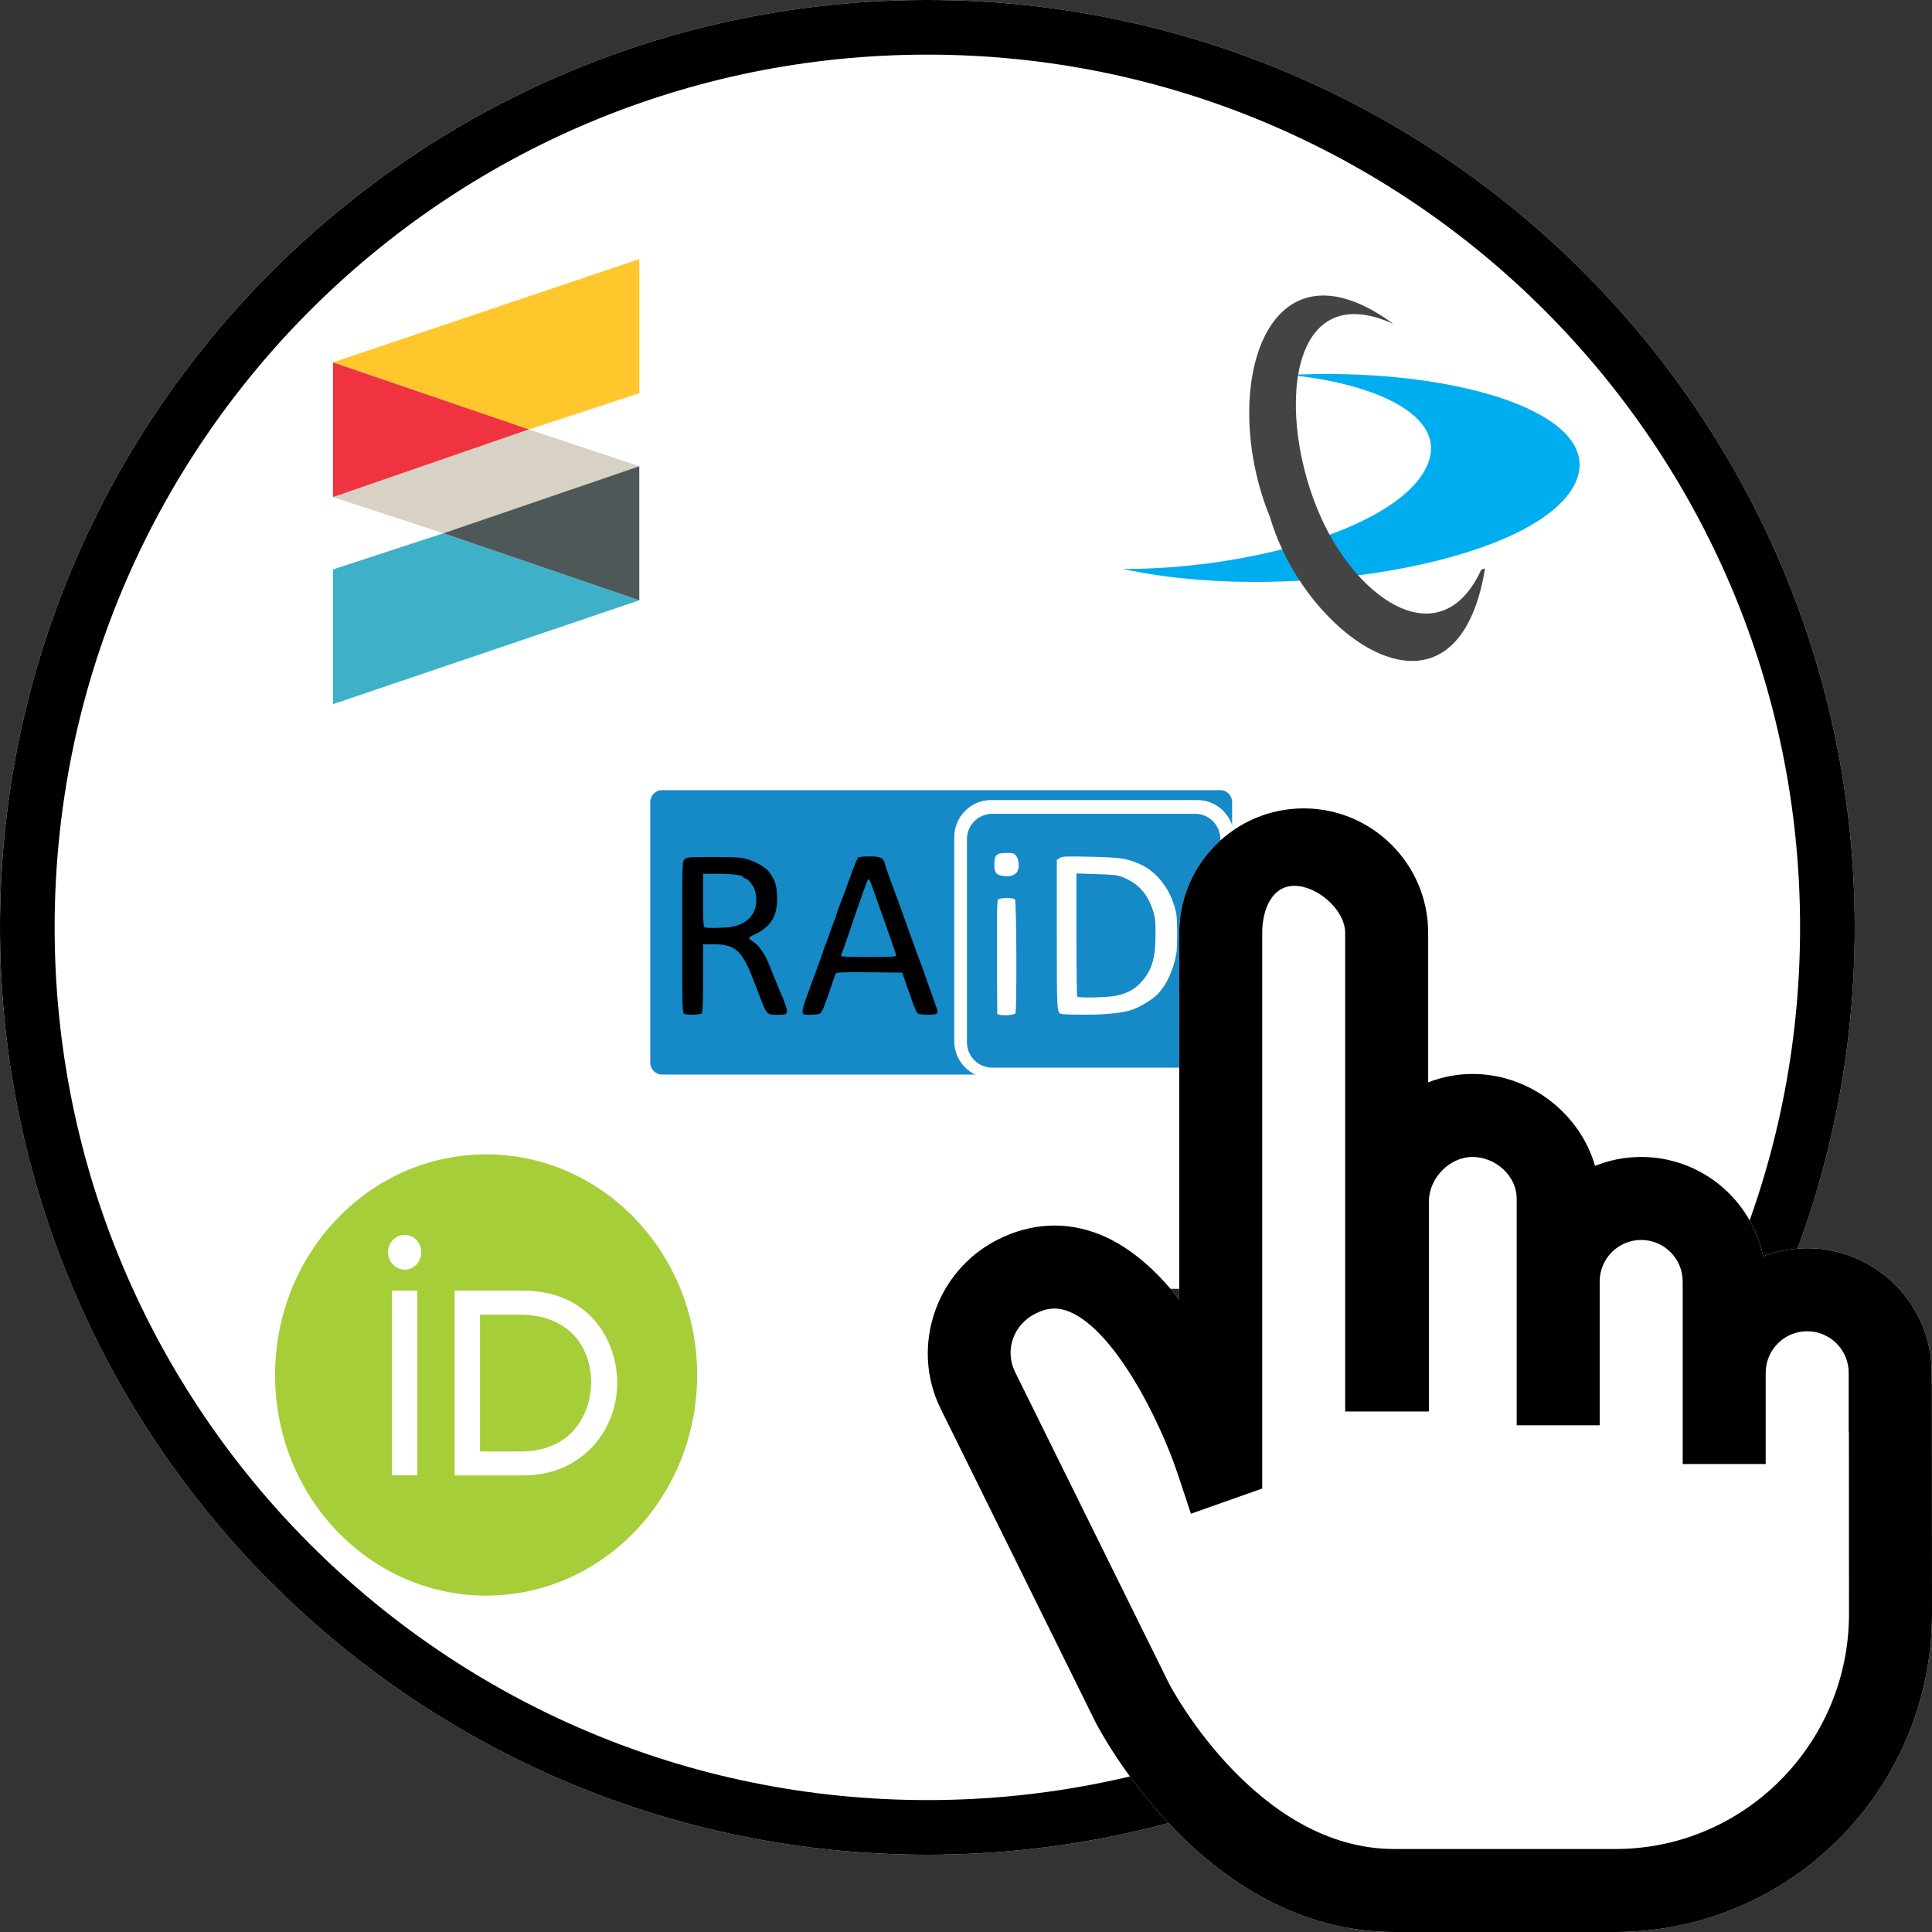 <?xml version="1.0" encoding="UTF-8"?>
<!DOCTYPE svg PUBLIC "-//W3C//DTD SVG 1.1//EN" "http://www.w3.org/Graphics/SVG/1.1/DTD/svg11.dtd">
<svg version="1.1" xmlns="http://www.w3.org/2000/svg" xmlns:xlink="http://www.w3.org/1999/xlink" x="0" y="0" width="50" height="50" viewBox="0, 0, 50, 50">
  <rect x="0" y="0" width="50" height="50" fill="#333333" stroke="none"/>
  <defs>
    <linearGradient id="Gradient_1" gradientUnits="userSpaceOnUse" x1="447.693" y1="-244.368" x2="471.366" y2="-244.368" gradientTransform="matrix(0.5, 0, 0, -0.5, -194.801, -109.815)">
      <stop offset="1" stop-color="#00AEEF"/>
      <stop offset="1" stop-color="#004968"/>
    </linearGradient>
  </defs>
  <g id="Inner_circle">
    <g id="registries">
      <path d="M24,48 C10.745,48 -0,37.255 -0,24 C-0,10.745 10.745,-0 24,-0 C37.255,-0 48,10.745 48,24 C48,37.255 37.255,48 24,48 z" fill="#FFFFFF"/>
      <path d="M24,0 C37.255,-0 48,10.745 48,24 C48,37.255 37.255,48 24,48 C10.745,48 -0,37.255 -0,24 C-0,10.745 10.745,-0 24,-0 z M24,1.414 C11.526,1.414 1.414,11.526 1.414,24 C1.414,36.474 11.526,46.586 24,46.586 C36.474,46.586 46.586,36.474 46.586,24 C46.586,11.526 36.474,1.414 24,1.414 z" fill="#000000"/>
    </g>
    <g id="logos">
      <g>
        <path d="M33.903,31.548 L33.004,32.925 L32.104,31.548 L33.903,31.548 z" fill="#53BAA1"/>
        <path d="M37.666,31.548 L36.766,32.925 L35.866,31.548 L37.666,31.548 z" fill="#53BAA1"/>
        <path d="M32.104,39.798 L33.004,38.42 L33.903,39.798 L32.104,39.798 z" fill="#53BAA1"/>
        <path d="M35.866,39.798 L36.766,38.42 L37.666,39.798 L35.866,39.798 z" fill="#53BAA1"/>
        <path d="M39.601,35.962 C39.92,35.902 40.162,35.761 40.328,35.538 C40.494,35.315 40.576,35.043 40.576,34.726 C40.576,34.462 40.53,34.242 40.439,34.066 C40.348,33.89 40.224,33.75 40.069,33.645 C39.914,33.541 39.733,33.466 39.527,33.422 C39.321,33.377 39.103,33.355 38.874,33.355 L37.128,33.355 L37.128,34.751 C37.114,34.71 37.099,34.67 37.083,34.63 C36.962,34.337 36.793,34.087 36.576,33.881 C36.358,33.675 36.102,33.517 35.804,33.406 C35.507,33.296 35.182,33.24 34.829,33.24 C34.476,33.24 34.151,33.296 33.853,33.406 C33.556,33.517 33.299,33.675 33.082,33.881 C32.888,34.066 32.732,34.286 32.615,34.541 C32.598,34.358 32.555,34.199 32.486,34.066 C32.395,33.89 32.271,33.75 32.116,33.645 C31.961,33.541 31.78,33.466 31.574,33.422 C31.368,33.377 31.15,33.355 30.921,33.355 L29.176,33.355 L29.176,37.867 L30.17,37.867 L30.17,36.063 L30.66,36.063 L31.604,37.867 L32.796,37.867 L31.649,35.962 C31.968,35.902 32.21,35.761 32.376,35.538 C32.383,35.528 32.39,35.516 32.397,35.506 C32.396,35.541 32.395,35.576 32.395,35.611 C32.395,35.972 32.456,36.3 32.576,36.593 C32.697,36.885 32.866,37.135 33.083,37.341 C33.3,37.547 33.557,37.706 33.855,37.816 C34.152,37.927 34.478,37.982 34.83,37.982 C35.183,37.982 35.508,37.927 35.806,37.816 C36.103,37.706 36.36,37.547 36.577,37.341 C36.794,37.135 36.963,36.885 37.084,36.593 C37.101,36.553 37.115,36.512 37.129,36.472 L37.129,37.867 L38.123,37.867 L38.123,36.063 L38.614,36.063 L39.558,37.867 L40.749,37.867 L39.601,35.962 z M31.512,35.006 C31.459,35.074 31.392,35.123 31.311,35.155 C31.23,35.187 31.14,35.206 31.04,35.213 C30.94,35.219 30.846,35.222 30.757,35.222 L30.171,35.222 L30.171,34.196 L30.82,34.196 C30.91,34.196 31.001,34.203 31.095,34.215 C31.188,34.228 31.271,34.252 31.343,34.289 C31.415,34.325 31.475,34.377 31.522,34.445 C31.568,34.514 31.592,34.604 31.592,34.719 C31.592,34.842 31.565,34.938 31.512,35.006 z M36.133,36.194 C36.067,36.371 35.973,36.524 35.849,36.653 C35.726,36.783 35.579,36.884 35.406,36.956 C35.234,37.029 35.042,37.065 34.83,37.065 C34.617,37.065 34.425,37.028 34.253,36.956 C34.081,36.885 33.934,36.783 33.81,36.653 C33.687,36.524 33.592,36.371 33.526,36.194 C33.46,36.018 33.427,35.824 33.427,35.611 C33.427,35.403 33.46,35.21 33.526,35.031 C33.592,34.852 33.686,34.699 33.81,34.569 C33.933,34.439 34.08,34.339 34.253,34.266 C34.425,34.194 34.617,34.158 34.83,34.158 C35.042,34.158 35.234,34.194 35.406,34.266 C35.578,34.338 35.726,34.439 35.849,34.569 C35.973,34.699 36.067,34.853 36.133,35.031 C36.199,35.21 36.232,35.403 36.232,35.611 C36.232,35.824 36.199,36.018 36.133,36.194 z M39.464,35.006 C39.411,35.074 39.344,35.123 39.263,35.155 C39.183,35.187 39.092,35.206 38.993,35.213 C38.893,35.219 38.799,35.222 38.709,35.222 L38.123,35.222 L38.123,34.196 L38.773,34.196 C38.862,34.196 38.954,34.203 39.047,34.215 C39.14,34.228 39.223,34.252 39.295,34.289 C39.367,34.325 39.427,34.377 39.474,34.445 C39.521,34.514 39.544,34.604 39.544,34.719 C39.544,34.842 39.518,34.938 39.464,35.006 z" fill="#202826"/>
      </g>
      <g id="datacite">
        <path d="M29.044,14.724 C29.125,14.74 29.206,14.756 29.302,14.773 C33.594,15.628 39.983,14.499 40.805,12.417 C41.451,10.739 37.853,9.545 33.642,9.691 C33.562,9.691 33.481,9.691 33.4,9.707 C35.643,9.933 37.66,10.82 36.853,12.207 C35.966,13.724 32.223,14.74 29.044,14.724" fill="url(#Gradient_1)"/>
        <path d="M38.434,14.708 C37.692,19.226 33.788,16.531 32.868,13.385 C31.529,10.126 32.723,5.931 36.062,8.384 C33.304,7.125 33.013,10.788 34.191,13.401 C35.175,15.579 37.305,16.983 38.337,14.74 C38.386,14.724 38.418,14.724 38.434,14.708 z" fill="#444444"/>
      </g>
      <g id="RAiD">
        <path d="M17.132,20.449 L31.584,20.449 C31.751,20.449 31.887,20.588 31.887,20.76 L31.887,27.498 C31.887,27.669 31.751,27.809 31.584,27.809 L17.132,27.809 C16.965,27.809 16.829,27.669 16.829,27.498 L16.829,20.76 C16.829,20.588 16.965,20.449 17.132,20.449 z" fill="#1689C7"/>
        <g>
          <g>
            <path d="M25.465,20.877 L30.806,20.877 C31.136,20.877 31.404,21.15 31.404,21.487 L31.404,26.76 C31.404,27.097 31.136,27.37 30.806,27.37 L25.465,27.37 C25.134,27.37 24.867,27.097 24.867,26.76 L24.867,21.487 C24.867,21.15 25.134,20.877 25.465,20.877 z" fill="#FFFFFF"/>
            <path d="M25.647,21.059 L30.987,21.059 C31.318,21.059 31.586,21.332 31.586,21.669 L31.586,26.942 C31.586,27.279 31.318,27.551 30.987,27.551 L25.647,27.551 C25.316,27.551 25.049,27.279 25.049,26.942 L25.049,21.669 C25.049,21.332 25.316,21.059 25.647,21.059 z" fill-opacity="0" stroke="#FFFFFF" stroke-width="0.707"/>
          </g>
          <g>
            <path d="M25.492,21.233 L30.751,21.233 C30.915,21.233 31.048,21.368 31.048,21.533 L31.048,26.795 C31.048,26.96 30.915,27.095 30.751,27.095 L25.492,27.095 C25.329,27.095 25.196,26.96 25.196,26.795 L25.196,21.533 C25.196,21.368 25.329,21.233 25.492,21.233 z" fill="#1689C7"/>
            <path d="M25.674,21.415 L30.933,21.415 C31.097,21.415 31.23,21.549 31.23,21.715 L31.23,26.977 C31.23,27.142 31.097,27.277 30.933,27.277 L25.674,27.277 C25.51,27.277 25.378,27.142 25.378,26.977 L25.378,21.715 C25.378,21.549 25.51,21.415 25.674,21.415 z" fill-opacity="0" stroke="#1689C7" stroke-width="0.707"/>
          </g>
          <path d="M25.878,26.263 L25.809,26.245 L25.8,24.785 C25.797,23.729 25.803,23.31 25.827,23.283 C25.869,23.229 26.216,23.226 26.267,23.277 C26.309,23.319 26.318,26.161 26.279,26.227 C26.252,26.266 25.995,26.29 25.878,26.263 z" fill="#FFFFFF"/>
          <path d="M27.47,26.242 C27.35,26.2 27.35,26.203 27.35,24.193 L27.35,22.254 L27.424,22.206 C27.494,22.161 27.583,22.158 28.241,22.173 C29.007,22.191 29.145,22.212 29.489,22.359 C29.965,22.562 30.342,23.079 30.446,23.672 C30.473,23.825 30.473,24.51 30.446,24.662 C30.372,25.09 30.201,25.47 29.977,25.712 C29.851,25.85 29.543,26.041 29.321,26.125 C29.076,26.215 28.628,26.263 28.056,26.26 C27.757,26.26 27.494,26.251 27.47,26.242 z M28.876,25.772 C29.16,25.709 29.34,25.62 29.498,25.455 C29.8,25.147 29.902,24.827 29.905,24.198 C29.905,23.818 29.896,23.738 29.836,23.555 C29.687,23.112 29.453,22.861 29.049,22.699 C28.918,22.646 28.807,22.634 28.376,22.622 L27.858,22.604 L27.858,24.189 C27.858,25.06 27.867,25.784 27.879,25.793 C27.915,25.832 28.678,25.814 28.876,25.772 z" fill="#FFFFFF"/>
          <path d="M25.944,22.667 C25.773,22.637 25.734,22.583 25.734,22.367 C25.734,22.125 25.788,22.074 26.045,22.074 C26.219,22.074 26.246,22.083 26.3,22.152 C26.38,22.254 26.387,22.487 26.312,22.58 C26.24,22.664 26.108,22.696 25.944,22.667 z" fill="#FFFFFF"/>
        </g>
        <g>
          <path d="M17.71,26.242 C17.66,26.23 17.656,26.11 17.656,24.261 C17.656,22.296 17.656,22.293 17.719,22.236 C17.779,22.182 17.836,22.179 18.476,22.179 C19.104,22.182 19.185,22.188 19.374,22.248 C19.586,22.316 19.823,22.457 19.9,22.562 C20.05,22.765 20.089,22.87 20.107,23.13 C20.146,23.663 19.978,23.971 19.544,24.177 C19.332,24.279 19.332,24.258 19.556,24.42 C19.646,24.482 19.807,24.722 19.879,24.901 C20.065,25.368 20.235,25.775 20.256,25.814 C20.268,25.838 20.304,25.937 20.334,26.032 C20.4,26.245 20.385,26.263 20.14,26.263 C19.843,26.263 19.846,26.266 19.667,25.799 C19.616,25.667 19.538,25.467 19.494,25.35 C19.206,24.602 19.024,24.438 18.476,24.438 L18.195,24.438 L18.195,25.314 C18.195,25.957 18.186,26.2 18.159,26.227 C18.123,26.263 17.821,26.272 17.71,26.242 z M18.907,23.989 C19.419,23.917 19.673,23.537 19.538,23.047 C19.505,22.921 19.35,22.732 19.281,22.732 C19.26,22.732 19.242,22.72 19.242,22.706 C19.242,22.652 18.964,22.613 18.587,22.613 L18.195,22.613 L18.195,23.298 C18.195,23.818 18.204,23.989 18.234,23.998 C18.297,24.025 18.707,24.019 18.907,23.989 z" fill="#000001"/>
          <path d="M20.789,26.242 C20.744,26.2 20.774,26.065 20.921,25.673 C21.001,25.446 21.106,25.168 21.148,25.051 C21.19,24.937 21.235,24.815 21.25,24.782 C21.262,24.749 21.282,24.689 21.292,24.647 C21.304,24.605 21.33,24.533 21.351,24.482 C21.372,24.435 21.426,24.285 21.471,24.154 C21.516,24.022 21.573,23.872 21.594,23.818 C21.618,23.767 21.636,23.714 21.636,23.699 C21.636,23.687 21.677,23.567 21.728,23.435 C21.779,23.304 21.845,23.13 21.875,23.047 C21.905,22.966 21.985,22.742 22.055,22.553 C22.123,22.364 22.195,22.2 22.213,22.188 C22.234,22.176 22.365,22.164 22.509,22.164 C22.799,22.164 22.868,22.203 22.91,22.385 C22.922,22.436 22.967,22.574 23.012,22.688 C23.057,22.804 23.176,23.133 23.281,23.42 C23.383,23.708 23.484,23.992 23.506,24.049 C23.529,24.106 23.601,24.309 23.67,24.498 C23.736,24.686 23.802,24.869 23.819,24.901 C23.834,24.934 23.879,25.063 23.921,25.186 C23.963,25.308 24.053,25.566 24.122,25.754 C24.283,26.209 24.283,26.206 24.235,26.236 C24.173,26.275 23.807,26.269 23.751,26.227 C23.724,26.206 23.655,26.047 23.595,25.874 C23.535,25.7 23.479,25.539 23.467,25.515 C23.458,25.491 23.428,25.404 23.401,25.32 L23.353,25.171 L22.503,25.162 C21.845,25.156 21.65,25.165 21.633,25.192 C21.618,25.213 21.567,25.359 21.516,25.515 C21.465,25.67 21.411,25.826 21.396,25.859 C21.384,25.892 21.348,25.981 21.321,26.062 C21.294,26.14 21.246,26.218 21.217,26.233 C21.154,26.266 20.819,26.275 20.789,26.242 z M23.191,24.728 C23.191,24.707 23.15,24.578 23.099,24.438 C23.051,24.297 22.991,24.13 22.967,24.064 C22.946,23.998 22.859,23.75 22.772,23.51 C22.689,23.271 22.59,22.999 22.557,22.903 C22.521,22.801 22.485,22.738 22.47,22.753 C22.443,22.78 22.276,23.247 21.974,24.138 C21.884,24.411 21.797,24.653 21.782,24.68 C21.767,24.707 21.767,24.737 21.776,24.749 C21.785,24.758 22.108,24.767 22.494,24.767 C23.033,24.767 23.191,24.758 23.191,24.728 z" fill="#000001"/>
        </g>
      </g>
      <g id="Xref">
        <path d="M8.617,18.224 L8.617,14.737 L11.475,13.801 L16.545,15.536 z" fill="#3EB1C8"/>
        <path d="M13.687,11.113 L8.617,12.865 L11.475,13.801 L16.545,12.066 z" fill="#D8D2C4"/>
        <path d="M11.475,13.801 L16.545,12.066 L16.545,15.536 z" fill="#4F5858"/>
        <path d="M16.545,6.706 L16.545,10.177 L13.687,11.113 L8.617,9.378 z" fill="#FFC72C"/>
        <path d="M13.687,11.113 L8.617,12.865 L8.617,9.378 z" fill="#EF3340"/>
      </g>
      <g id="ORCID_iD_(1)">
        <path d="M18.042,35.584 C18.042,38.738 15.598,41.294 12.581,41.294 C9.564,41.294 7.119,38.738 7.119,35.584 C7.119,32.43 9.564,29.875 12.581,29.875 C15.598,29.875 18.042,32.43 18.042,35.584 z" fill="#A6CE39"/>
        <g>
          <path d="M10.801,38.18 L10.144,38.18 L10.144,33.403 L10.801,33.403 L10.801,35.562 L10.801,38.18 z" fill="#FFFFFF"/>
          <path d="M11.766,33.403 L13.541,33.403 C15.231,33.403 15.973,34.665 15.973,35.794 C15.973,37.02 15.056,38.184 13.549,38.184 L11.766,38.184 L11.766,33.403 z M12.423,37.564 L13.468,37.564 C14.957,37.564 15.299,36.382 15.299,35.794 C15.299,34.835 14.714,34.023 13.434,34.023 L12.423,34.023 L12.423,37.564 z" fill="#FFFFFF"/>
          <path d="M10.904,32.408 C10.904,32.654 10.712,32.859 10.473,32.859 C10.234,32.859 10.042,32.654 10.042,32.408 C10.042,32.158 10.234,31.958 10.473,31.958 C10.712,31.958 10.904,32.163 10.904,32.408 z" fill="#FFFFFF"/>
        </g>
      </g>
    </g>
    <g>
      <path d="M49.992,35.825 L49.992,35.526 C49.992,33.75 48.546,32.305 46.77,32.305 C46.369,32.305 45.985,32.379 45.63,32.514 C45.328,31.048 44.028,29.942 42.474,29.942 C42.052,29.942 41.649,30.024 41.28,30.173 C40.89,28.82 39.595,27.794 38.107,27.794 C37.706,27.794 37.32,27.872 36.961,28.011 L36.961,24.143 C36.961,22.366 35.516,20.921 33.739,20.921 C31.963,20.921 30.518,22.366 30.518,24.143 L30.518,33.63 C29.954,32.91 29.276,32.283 28.489,31.959 C27.611,31.598 26.686,31.642 25.816,32.084 C24.215,32.898 23.555,34.86 24.344,36.458 L28.346,44.558 C28.46,44.78 31.172,50 36.082,50 L41.81,50 C46.326,50 50,46.307 50,41.766 L49.996,35.825 L49.992,35.825 z" fill="#FFFFFF" id="hand-pointer-svgrepo-com"/>
      <path d="M49.992,35.825 L49.992,35.526 C49.992,33.75 48.546,32.305 46.77,32.305 C46.369,32.305 45.985,32.379 45.63,32.514 C45.328,31.048 44.028,29.942 42.474,29.942 C42.052,29.942 41.649,30.024 41.28,30.173 C40.89,28.82 39.595,27.794 38.107,27.794 C37.706,27.794 37.32,27.872 36.961,28.011 L36.961,24.143 C36.961,22.366 35.516,20.921 33.739,20.921 C31.963,20.921 30.518,22.366 30.518,24.143 L30.518,33.63 C29.954,32.91 29.276,32.283 28.489,31.959 C27.611,31.598 26.686,31.642 25.816,32.084 C24.215,32.898 23.555,34.86 24.344,36.458 L28.346,44.558 C28.46,44.78 31.172,50 36.082,50 L41.81,50 C46.326,50 50,46.307 50,41.766 L49.996,35.825 L49.992,35.825 z M41.81,47.852 L36.082,47.852 C32.545,47.852 30.342,43.737 30.262,43.586 L26.27,35.507 C25.994,34.949 26.223,34.287 26.79,33.999 C27.102,33.84 27.374,33.824 27.671,33.945 C28.857,34.432 30.021,36.774 30.476,38.136 L30.821,39.175 L32.666,38.523 L32.666,24.143 C32.666,23.551 32.91,22.925 33.502,22.925 C34.094,22.925 34.813,23.551 34.813,24.143 L34.813,36.529 L34.833,36.529 L36.961,36.529 L36.981,36.529 L36.981,31.088 C36.981,30.488 37.518,29.942 38.107,29.942 C38.717,29.942 39.252,30.444 39.252,31.016 L39.252,33.164 L39.252,36.887 L41.4,36.887 L41.4,33.164 C41.4,32.572 41.882,32.09 42.474,32.09 C43.066,32.09 43.548,32.572 43.548,33.164 L43.548,35.526 L43.548,37.889 L45.696,37.889 L45.696,35.526 C45.696,34.934 46.178,34.453 46.77,34.453 C47.362,34.453 47.844,34.934 47.844,35.526 L47.844,37.062 L47.849,37.062 L47.852,41.767 C47.852,45.122 45.142,47.852 41.81,47.852 z" fill="#000000" id="hand-pointer-svgrepo-com"/>
    </g>
  </g>
</svg>

